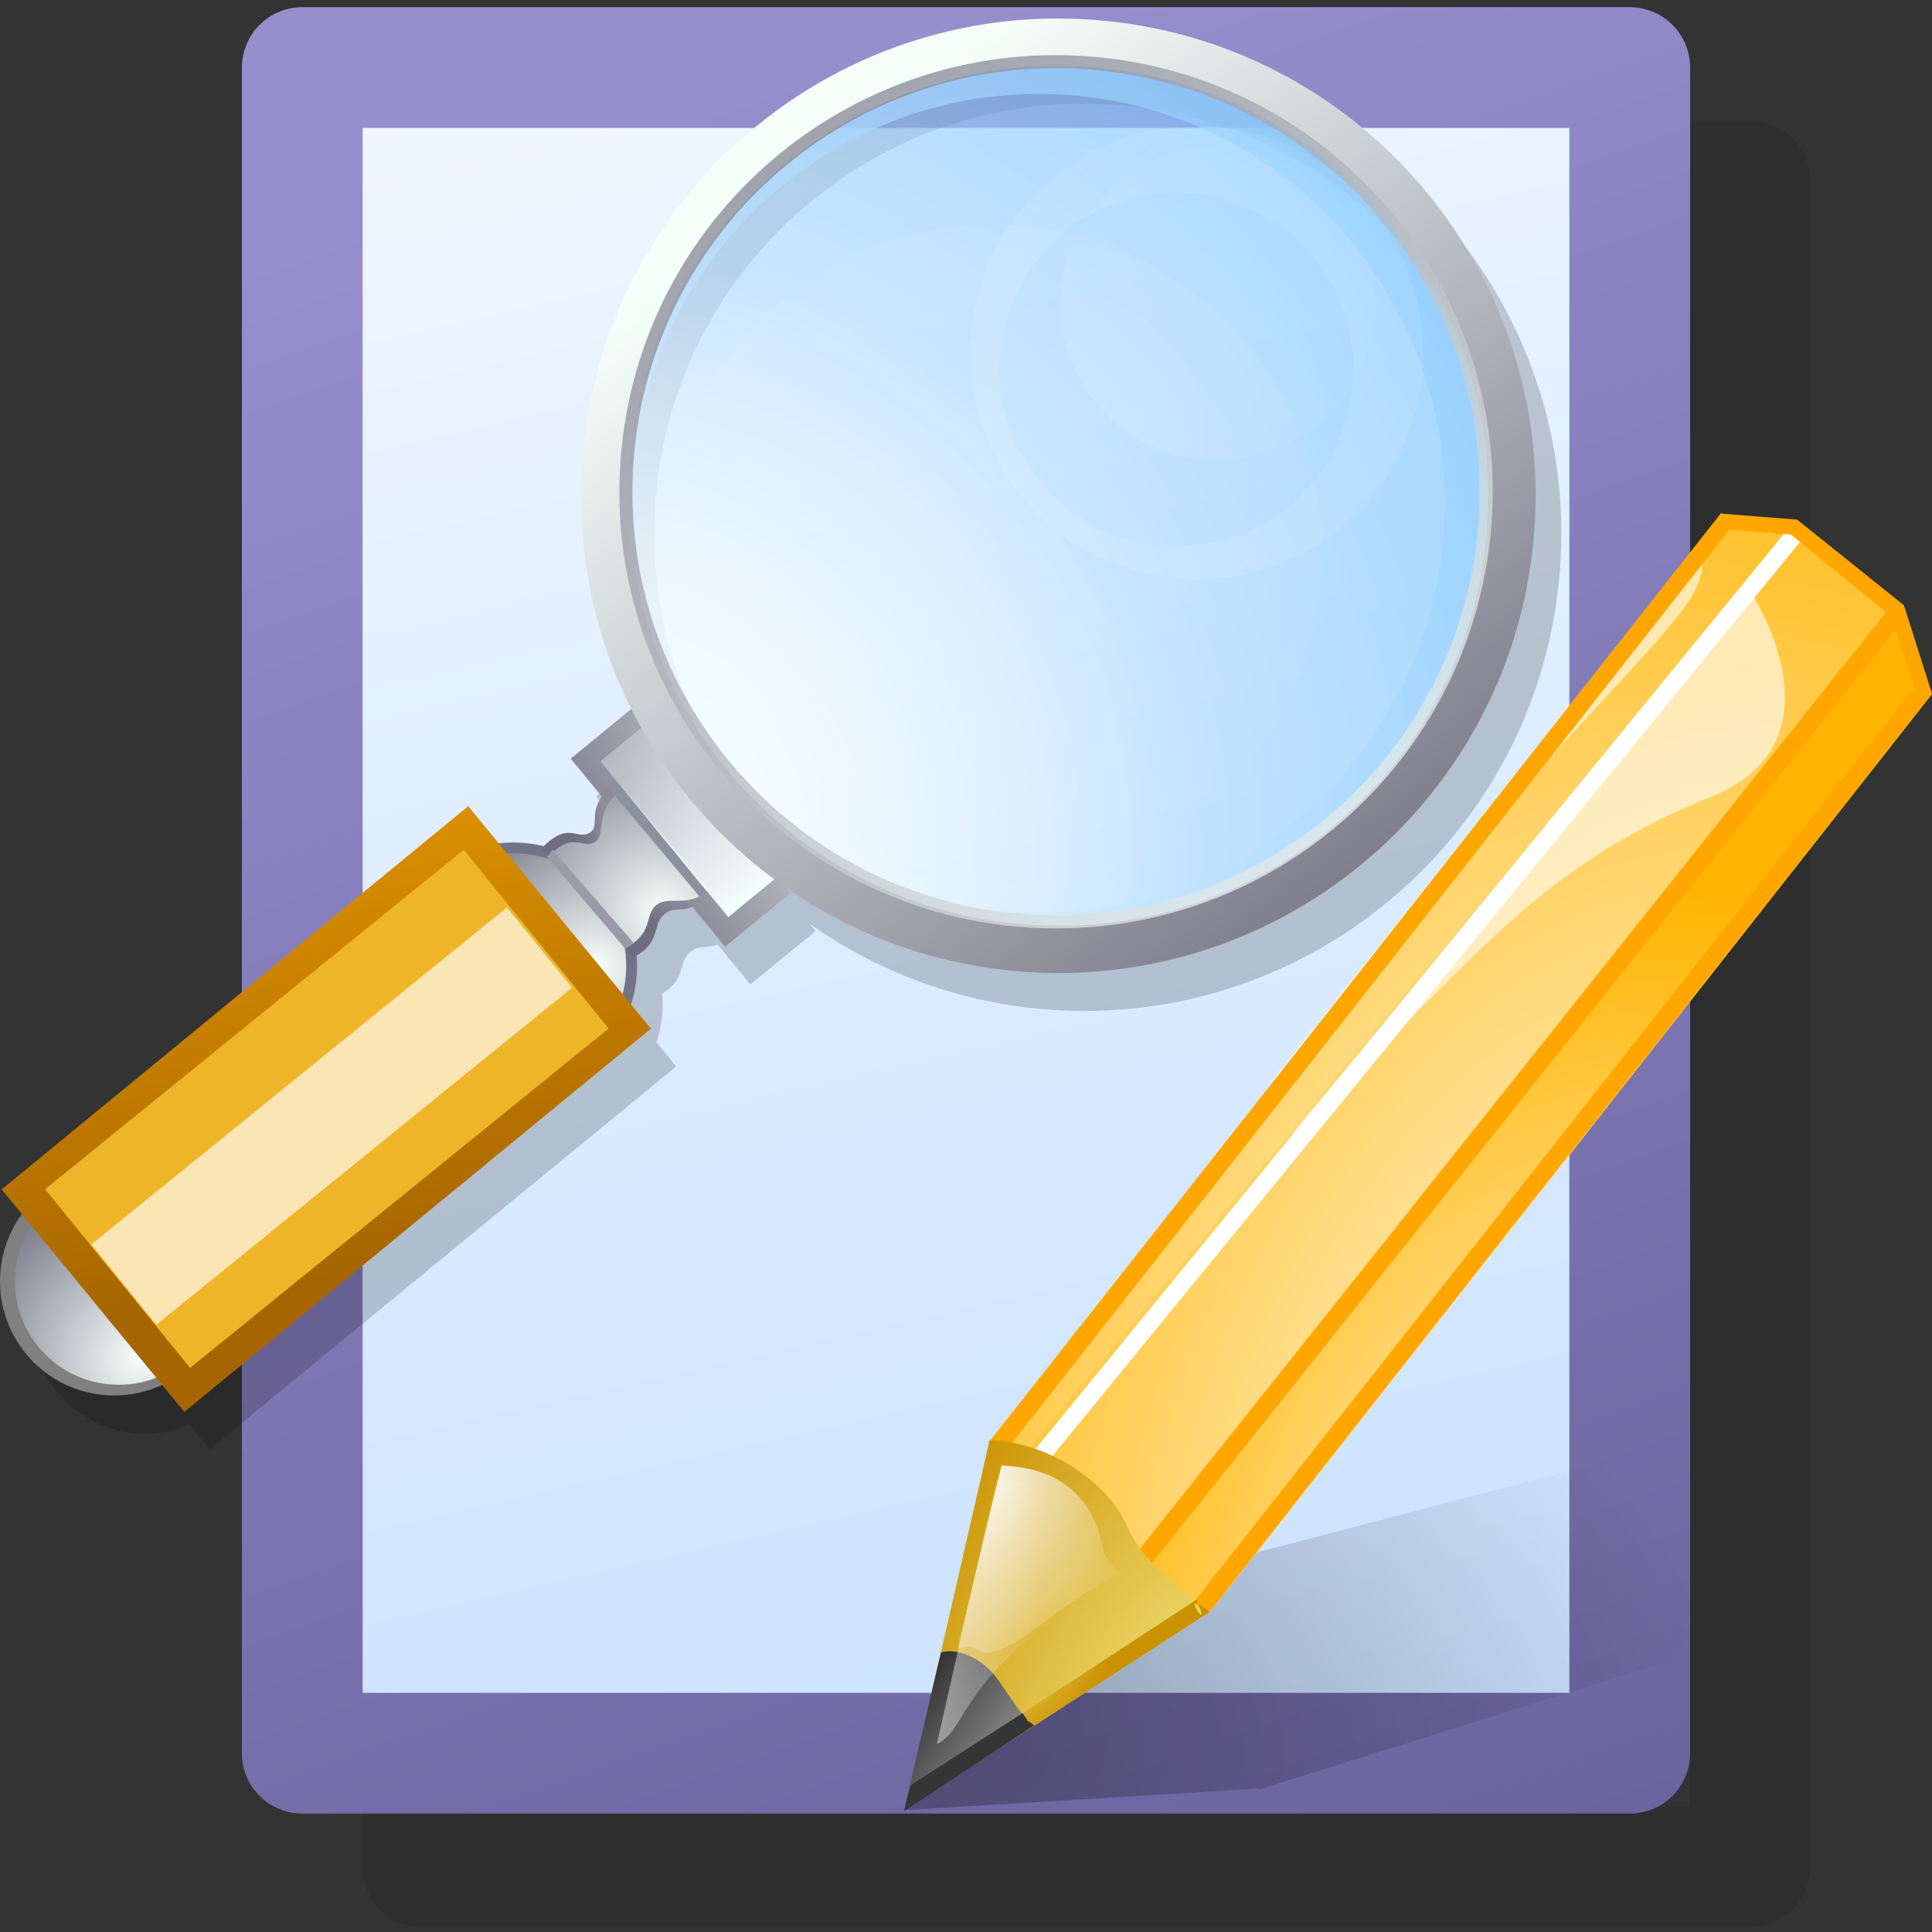 <?xml version="1.0" encoding="UTF-8" standalone="no"?>
<!-- Created with Inkscape (http://www.inkscape.org/) -->
<svg
   xmlns:dc="http://purl.org/dc/elements/1.1/"
   xmlns:cc="http://web.resource.org/cc/"
   xmlns:rdf="http://www.w3.org/1999/02/22-rdf-syntax-ns#"
   xmlns:svg="http://www.w3.org/2000/svg"
   xmlns="http://www.w3.org/2000/svg"
   xmlns:xlink="http://www.w3.org/1999/xlink"
   xmlns:sodipodi="http://inkscape.sourceforge.net/DTD/sodipodi-0.dtd"
   xmlns:inkscape="http://www.inkscape.org/namespaces/inkscape"
   width="22px"
   height="22px"
   id="svg3076"
   sodipodi:version="0.32"
   inkscape:version="0.41+devel"
   sodipodi:docbase="/home/david/.icons/eXperience/x-small/stock"
   sodipodi:docname="gtk-find-and-replace.svg">
  <rect width="100%" height="100%" fill="#333333" stroke="none"/>
  <defs
     id="defs3">
    <linearGradient
       id="linearGradient1751">
      <stop
         style="stop-color:#ffffff;stop-opacity:1;"
         offset="0"
         id="stop1752" />
      <stop
         style="stop-color:#afd3ff;stop-opacity:1;"
         offset="1"
         id="stop1753" />
    </linearGradient>
    <defs
       id="defs2327">
      <linearGradient
         id="linearGradient659"
         gradientUnits="userSpaceOnUse"
         x1="72.903"
         y1="-4.175"
         x2="72.903"
         y2="62.41">
        <stop
           offset="0"
           style="stop-color:#ffffff;stop-opacity:1;"
           id="stop661" />
        <stop
           offset="1"
           style="stop-color:#fffff5;stop-opacity:0;"
           id="stop663" />
      </linearGradient>
      <linearGradient
         id="aigrd1"
         gradientUnits="userSpaceOnUse"
         x1="72.903"
         y1="-4.175"
         x2="72.903"
         y2="62.41"
         spreadMethod="pad"
         xlink:href="#linearGradient1532" />
      <linearGradient
         id="aigrd15"
         gradientUnits="userSpaceOnUse"
         x1="6.217"
         y1="115.264"
         x2="135.467"
         y2="115.264">
        <stop
           offset="0"
           style="stop-color:#415dc4"
           id="stop2291" />
        <stop
           offset="1"
           style="stop-color:#aeccf5"
           id="stop2292" />
      </linearGradient>
      <linearGradient
         xlink:href="#aigrd1"
         id="linearGradient773"
         x1="0.365"
         y1="0.07"
         x2="0.738"
         y2="0.605"
         gradientUnits="objectBoundingBox"
         gradientTransform="scale(0.901,1.11)" />
      <radialGradient
         xlink:href="#aigrd1"
         id="radialGradient774"
         cx="0.101"
         cy="0.094"
         r="1.181"
         fx="0.101"
         fy="0.094"
         gradientUnits="objectBoundingBox"
         gradientTransform="scale(1,1)" />
      <radialGradient
         xlink:href="#aigrd1"
         id="radialGradient775"
         cx="-0.989"
         cy="0.172"
         r="2.114"
         fx="-0.989"
         fy="0.172"
         gradientUnits="objectBoundingBox" />
      <radialGradient
         xlink:href="#linearGradient659"
         id="radialGradient776"
         cx="0.167"
         cy="0.125"
         r="0.84"
         fx="0.167"
         fy="0.125"
         gradientUnits="objectBoundingBox"
         gradientTransform="scale(0.939,1.065)" />
      <radialGradient
         xlink:href="#aigrd1"
         id="radialGradient777"
         cx="-0.029"
         cy="0.187"
         r="0.851"
         fx="-0.029"
         fy="0.187" />
      <radialGradient
         xlink:href="#aigrd1"
         id="radialGradient778"
         cx="-0.86"
         cy="0.5"
         r="2.065"
         fx="-0.86"
         fy="0.5"
         gradientUnits="objectBoundingBox" />
      <radialGradient
         xlink:href="#aigrd1"
         id="radialGradient779"
         cx="-0.087"
         cy="0.953"
         r="1.028"
         fx="-0.087"
         fy="0.953"
         gradientUnits="objectBoundingBox" />
      <radialGradient
         xlink:href="#aigrd1"
         id="radialGradient780"
         cx="-0.048"
         cy="0.93"
         r="0.959"
         fx="-0.048"
         fy="0.93"
         gradientTransform="scale(1,1)"
         gradientUnits="objectBoundingBox" />
      <radialGradient
         xlink:href="#aigrd1"
         id="radialGradient781"
         cx="-0.148"
         cy="0.078"
         r="1.56"
         fx="-0.148"
         fy="0.078" />
      <radialGradient
         xlink:href="#aigrd1"
         id="radialGradient782"
         cx="-0.714"
         cy="0.195"
         r="2.103"
         fx="-0.714"
         fy="0.195" />
      <radialGradient
         xlink:href="#aigrd1"
         id="radialGradient783"
         cx="-0.056"
         cy="0.125"
         r="1.431"
         fx="-0.056"
         fy="0.125" />
      <radialGradient
         xlink:href="#aigrd1"
         id="radialGradient784"
         cx="-0.015"
         cy="0.047"
         r="3.387"
         fx="-0.015"
         fy="0.047"
         gradientUnits="objectBoundingBox" />
      <radialGradient
         xlink:href="#aigrd1"
         id="radialGradient884"
         cx="-5.25"
         cy="0.164"
         r="7.345"
         fx="-5.25"
         fy="0.164" />
      <radialGradient
         xlink:href="#aigrd1"
         id="radialGradient885"
         cx="-0.202"
         cy="0.148"
         r="1.11"
         fx="-0.202"
         fy="0.148"
         gradientUnits="objectBoundingBox" />
    </defs>
    <linearGradient
       id="linearGradient2316">
      <stop
         style="stop-color:#968ecd;stop-opacity:1;"
         offset="0"
         id="stop2318" />
      <stop
         style="stop-color:#554d85;stop-opacity:1;"
         offset="1"
         id="stop2320" />
    </linearGradient>
    <linearGradient
       id="linearGradient1532">
      <stop
         offset="0"
         style="stop-color:#175dc4;stop-opacity:1;"
         id="stop1534" />
      <stop
         offset="1"
         style="stop-color:#aeccf5;stop-opacity:1;"
         id="stop1533" />
    </linearGradient>
    <linearGradient
       inkscape:collect="always"
       xlink:href="#linearGradient1751"
       id="linearGradient2379"
       x1="7.425"
       y1="-8.406"
       x2="17.16"
       y2="34.546"
       gradientUnits="userSpaceOnUse" />
    <linearGradient
       inkscape:collect="always"
       xlink:href="#linearGradient2316"
       id="linearGradient3132"
       x1="11"
       y1="0.082"
       x2="22.25"
       y2="32.125"
       gradientUnits="userSpaceOnUse" />
    <linearGradient
       inkscape:collect="always"
       xlink:href="#linearGradient831"
       id="linearGradient2679"
       gradientUnits="userSpaceOnUse"
       gradientTransform="matrix(1.318099e-3,-3.066729e-20,3.272495e-20,1.406539e-3,16.307,15.703)"
       x1="14212.955"
       y1="25169.152"
       x2="14873.130"
       y2="25702.071" />
    <radialGradient
       inkscape:collect="always"
       xlink:href="#linearGradient835"
       id="radialGradient2677"
       gradientUnits="userSpaceOnUse"
       gradientTransform="matrix(1.360668e-3,-3.165772e-20,3.170117e-20,1.362536e-3,16.307,15.703)"
       cx="15017.844"
       cy="24036.642"
       fx="15017.844"
       fy="24036.642"
       r="3010.886" />
    <radialGradient
       inkscape:collect="always"
       xlink:href="#linearGradient2823"
       id="radialGradient2675"
       gradientUnits="userSpaceOnUse"
       gradientTransform="matrix(9.604707e-4,-2.234660e-20,4.490998e-20,1.930259e-3,16.307,15.703)"
       cx="18358.219"
       cy="18167.545"
       fx="18358.219"
       fy="18167.545"
       r="5153.199" />
    <linearGradient
       inkscape:collect="always"
       xlink:href="#linearGradient831"
       id="linearGradient2673"
       gradientUnits="userSpaceOnUse"
       gradientTransform="matrix(1.129786e-3,-2.628594e-20,3.817961e-20,1.640983e-3,16.307,15.703)"
       x1="20047.81"
       y1="22973.203"
       x2="17509.086"
       y2="21348.182" />
    <radialGradient
       inkscape:collect="always"
       xlink:href="#linearGradient2823"
       id="radialGradient2671"
       gradientUnits="userSpaceOnUse"
       gradientTransform="matrix(1.186932e-3,-2.761551e-20,3.634143e-20,1.561977e-3,16.307,15.703)"
       cx="16914.813"
       cy="18658.501"
       fx="16914.813"
       fy="18658.501"
       r="3926.687" />
    <radialGradient
       inkscape:collect="always"
       xlink:href="#linearGradient835"
       id="radialGradient2669"
       gradientUnits="userSpaceOnUse"
       gradientTransform="matrix(1.128353e-3,-2.625259e-20,3.822806e-20,1.643066e-3,16.307,15.703)"
       cx="25702.120"
       cy="22562.622"
       fx="25702.120"
       fy="22562.622"
       r="9763.008" />
    <radialGradient
       inkscape:collect="always"
       xlink:href="#linearGradient2823"
       id="radialGradient2667"
       gradientUnits="userSpaceOnUse"
       gradientTransform="matrix(9.906875e-4,-2.304962e-20,4.354023e-20,1.871386e-3,16.307,15.703)"
       cx="50565.390"
       cy="-62052.410"
       fx="50565.390"
       fy="-62052.410"
       r="157454.46" />
    <radialGradient
       inkscape:collect="always"
       xlink:href="#linearGradient2823"
       id="radialGradient2665"
       gradientUnits="userSpaceOnUse"
       gradientTransform="matrix(1.095629e-3,-2.549124e-20,3.936984e-20,1.692140e-3,16.307,15.703)"
       cx="57326.623"
       cy="-61589.449"
       fx="57326.623"
       fy="-61589.449"
       r="175967.85" />
    <radialGradient
       inkscape:collect="always"
       xlink:href="#linearGradient1108"
       id="radialGradient2663"
       gradientUnits="userSpaceOnUse"
       gradientTransform="matrix(1.062912e-3,-2.473003e-20,4.058169e-20,1.744226e-3,16.307,15.703)"
       cx="35014.027"
       cy="17295.176"
       fx="35014.027"
       fy="17295.176"
       r="20068.675" />
    <radialGradient
       inkscape:collect="always"
       xlink:href="#linearGradient1108"
       id="radialGradient2661"
       gradientUnits="userSpaceOnUse"
       gradientTransform="matrix(1.010905e-3,-2.352002e-20,4.266942e-20,1.833958e-3,16.307,15.703)"
       cx="33938.648"
       cy="16154.010"
       fx="33938.648"
       fy="16154.010"
       r="18894.267" />
    <radialGradient
       inkscape:collect="always"
       xlink:href="#linearGradient1108"
       id="radialGradient2659"
       gradientUnits="userSpaceOnUse"
       gradientTransform="matrix(1.143970e-3,-2.661596e-20,3.770621e-20,1.620636e-3,16.307,15.703)"
       cx="32249.338"
       cy="19294.439"
       fx="32249.338"
       fy="19294.439"
       r="12657.920" />
    <radialGradient
       inkscape:collect="always"
       xlink:href="#linearGradient2820"
       id="radialGradient2657"
       gradientUnits="userSpaceOnUse"
       gradientTransform="matrix(1.606822e-3,-3.738480e-20,2.684478e-20,1.153805e-3,15.983,15.723)"
       cx="12949.144"
       cy="31150.743"
       fx="12949.144"
       fy="31150.743"
       r="13254.635" />
    <defs
       id="defs561"><linearGradient
   id="linearGradient1108">
  <stop
     offset="0"
     style="stop-color:#ffffff;stop-opacity:1;"
     id="stop1110" />
  <stop
     offset="1"
     style="stop-color:#ffb500;stop-opacity:1;"
     id="stop1109" />
</linearGradient>
<linearGradient
   id="linearGradient890"
   x1="0"
   y1="0.5"
   x2="1"
   y2="0.5"
   gradientUnits="objectBoundingBox"
   spreadMethod="pad"
   xlink:href="#linearGradient2820" />
<linearGradient
   id="linearGradient887"
   x1="0"
   y1="0.5"
   x2="1"
   y2="0.5"
   gradientUnits="objectBoundingBox"
   spreadMethod="pad"
   xlink:href="#linearGradient2823" />
<linearGradient
   id="linearGradient835">
  <stop
     offset="0"
     style="stop-color:#ffffa5;stop-opacity:1;"
     id="stop837" />
  <stop
     offset="1"
     style="stop-color:#ca9200;stop-opacity:1;"
     id="stop836" />
</linearGradient>
<linearGradient
   id="linearGradient831">
  <stop
     offset="0"
     style="stop-color:#a6a5a5;stop-opacity:1;"
     id="stop833" />
  <stop
     offset="1"
     style="stop-color:#353535;stop-opacity:1;"
     id="stop832" />
</linearGradient>
<linearGradient
   xlink:href="#linearGradient831"
   id="linearGradient834"
   x1="-0.417"
   y1="0.07"
   x2="-0.117"
   y2="0.313" />
<radialGradient
   xlink:href="#linearGradient835"
   id="radialGradient838"
   cx="0.07"
   cy="0.195"
   r="0.602"
   fx="0.07"
   fy="0.195" />
<linearGradient
   xlink:href="#linearGradient831"
   id="linearGradient2292"
   x1="20047.811"
   y1="22973.203"
   x2="17509.086"
   y2="21348.182"
   gradientUnits="userSpaceOnUse"
   gradientTransform="matrix(0.83,0,0,1.205,3.848563e-4,1.918681e-4)" />
<radialGradient
   xlink:href="#linearGradient1108"
   id="radialGradient937"
   cx="0.888"
   cy="0.977"
   r="1.173"
   fx="0.888"
   fy="0.977" />
<radialGradient
   xlink:href="#linearGradient890"
   id="radialGradient679"
   cx="0.028"
   cy="0.836"
   r="1.096"
   fx="0.028"
   fy="0.836" />
<radialGradient
   xlink:href="#linearGradient835"
   id="radialGradient681"
   cx="1.33"
   cy="0.883"
   r="1.619"
   fx="1.33"
   fy="0.883" />
<radialGradient
   xlink:href="#linearGradient887"
   id="radialGradient682"
   cx="3.455"
   cy="-6.587"
   r="18.318"
   fx="3.455"
   fy="-6.587"
   gradientTransform="scale(-0.129,-8.376352e-2)"
   gradientUnits="objectBoundingBox" />
<radialGradient
   xlink:href="#linearGradient887"
   id="radialGradient683"
   cx="18358.219"
   cy="18167.545"
   r="5153.199"
   fx="18358.219"
   fy="18167.545"
   gradientUnits="userSpaceOnUse"
   gradientTransform="matrix(0.705,0,0,1.418,3.848563e-4,1.918681e-4)" />
<radialGradient
   xlink:href="#linearGradient887"
   id="radialGradient687"
   cx="-0.112"
   cy="0.047"
   r="1.235"
   fx="-0.112"
   fy="0.047" />
<radialGradient
   xlink:href="#linearGradient1108"
   id="radialGradient688"
   cx="0.815"
   cy="0.984"
   r="0.71"
   fx="0.815"
   fy="0.984" />
<radialGradient
   xlink:href="#linearGradient1108"
   id="radialGradient689"
   cx="0.875"
   cy="0.984"
   r="1.191"
   fx="0.875"
   fy="0.984" />
<radialGradient
   xlink:href="#linearGradient887"
   id="radialGradient699"
   cx="2.87"
   cy="-7.333"
   r="18.318"
   fx="2.87"
   fy="-7.333"
   gradientTransform="matrix(-0.16,0,0,-8.464603e-2,-1.305420e-7,1.859704e-10)"
   gradientUnits="objectBoundingBox" />
<linearGradient
   x1="10100.000"
   y1="14100.000"
   x2="15000.000"
   y2="19500.000"
   id="linearGradient660"
   gradientUnits="userSpaceOnUse"
   spreadMethod="pad"
   xlink:href="#linearGradient2291" />
<linearGradient
   x1="10100.000"
   y1="14100.000"
   x2="15000.000"
   y2="19500.000"
   id="linearGradient644"
   gradientUnits="userSpaceOnUse"
   spreadMethod="pad"
   xlink:href="#linearGradient2295" />
<linearGradient
   x1="10100.000"
   y1="14100.000"
   x2="15000.000"
   y2="19500.000"
   id="linearGradient629"
   gradientUnits="userSpaceOnUse"
   spreadMethod="pad"
   xlink:href="#linearGradient2363" />
<linearGradient
   x1="10100.000"
   y1="14100.000"
   x2="15000.000"
   y2="19500.000"
   id="id0"
   gradientUnits="userSpaceOnUse"
   spreadMethod="pad"
   xlink:href="#linearGradient1966" />
<linearGradient
   x1="20158.000"
   y1="20912.000"
   x2="10575.000"
   y2="9295"
   id="id1"
   gradientUnits="userSpaceOnUse"
   spreadMethod="pad"
   xlink:href="#linearGradient2299" />
<radialGradient
   cx="2458"
   cy="21915.000"
   r="8500"
   fx="2458"
   fy="21915.000"
   id="id3"
   gradientUnits="userSpaceOnUse"
   spreadMethod="pad"
   xlink:href="#linearGradient2424" />
<radialGradient
   cx="21356.562"
   cy="28070.541"
   r="6803.481"
   fx="21356.562"
   fy="28070.541"
   id="radialGradient671"
   xlink:href="#id0"
   gradientUnits="userSpaceOnUse"
   gradientTransform="translate(-9.619829e-5,-5.638979e-4)" />













    

    

   id=&quot;defs833&quot;&gt;<linearGradient
   id="linearGradient903"
   gradientUnits="userSpaceOnUse"
   x1="6403"
   y1="2904"
   x2="39722.000"
   y2="45594.000"
   spreadMethod="pad"
   xlink:href="#linearGradient1922" />
<linearGradient
   id="linearGradient940"
   gradientUnits="userSpaceOnUse"
   x1="6403"
   y1="2904"
   x2="39722.000"
   y2="45594.000"
   spreadMethod="pad"
   xlink:href="#linearGradient2813" />
<linearGradient
   id="linearGradient947"
   gradientUnits="userSpaceOnUse"
   x1="25175.000"
   y1="27294.000"
   x2="5077"
   y2="206"
   spreadMethod="pad"
   xlink:href="#linearGradient1918" />
<linearGradient
   id="id2"
   gradientUnits="userSpaceOnUse"
   x1="18330.000"
   y1="1651"
   x2="19169.000"
   y2="6266"
   spreadMethod="pad"
   xlink:href="#linearGradient2816" />
<linearGradient
   xlink:href="#linearGradient947"
   id="linearGradient602"
   x1="27849.674"
   y1="24808.525"
   x2="-2528.537"
   y2="-673.195"
   gradientUnits="userSpaceOnUse"
   gradientTransform="scale(0.963,1.039)" />
<radialGradient
   xlink:href="#linearGradient903"
   id="radialGradient603"
   cx="26944.332"
   cy="25714.658"
   r="33888.035"
   fx="26944.332"
   fy="25714.658"
   gradientUnits="userSpaceOnUse"
   gradientTransform="scale(0.959,1.042)" />
<radialGradient
   xlink:href="#linearGradient940"
   id="radialGradient604"
   cx="2249.911"
   cy="1322.414"
   r="31434.195"
   fx="2249.911"
   fy="1322.414"
   gradientUnits="userSpaceOnUse"
   gradientTransform="scale(1.106,0.904)" />
<radialGradient
   xlink:href="#id1"
   id="radialGradient605"
   cx="0.5"
   cy="0.5"
   r="0.5"
   fx="0.5"
   fy="0.5" />
<linearGradient
   xlink:href="#id2"
   id="linearGradient606"
   x1="942.657"
   y1="4156.715"
   x2="9775.706"
   y2="4156.715"
   gradientUnits="userSpaceOnUse"
   gradientTransform="scale(2.728,0.367)" />
<radialGradient
   cx="22733.520"
   cy="22150.291"
   r="24835.023"
   fx="22733.520"
   fy="22150.291"
   id="radialGradient647"
   xlink:href="#linearGradient629"
   gradientUnits="userSpaceOnUse"
   gradientTransform="translate(1.397285e-4,2.040894e-4)" />
<radialGradient
   cx="18969.119"
   cy="17830.816"
   r="23165.941"
   fx="18969.119"
   fy="17830.816"
   id="radialGradient628"
   xlink:href="#linearGradient629"
   gradientUnits="userSpaceOnUse"
   gradientTransform="translate(-4.102770e-4,-2.989994e-4)" />
<radialGradient
   cx="25537.746"
   cy="27369.557"
   r="3682.177"
   fx="25537.746"
   fy="27369.557"
   id="radialGradient672"
   xlink:href="#id0"
   gradientUnits="userSpaceOnUse"
   gradientTransform="translate(-2.564414e-5,-4.021495e-5)" />
<radialGradient
   cx="18401.355"
   cy="17398.338"
   r="11887.508"
   fx="18401.355"
   fy="17398.338"
   id="radialGradient656"
   xlink:href="#linearGradient644"
   gradientUnits="userSpaceOnUse"
   gradientTransform="translate(4.592806e-5,-2.989994e-4)" />
<radialGradient
   cx="21471.146"
   cy="20928.982"
   r="1888.887"
   fx="21471.146"
   fy="20928.982"
   id="radialGradient673"
   xlink:href="#id0"
   gradientUnits="userSpaceOnUse"
   gradientTransform="matrix(0.993,0,0,1.007,1.397285e-4,2.040894e-4)" />
<radialGradient
   cx="22528.459"
   cy="22290.430"
   r="17576.826"
   fx="22528.459"
   fy="22290.430"
   id="radialGradient662"
   xlink:href="#linearGradient629"
   gradientUnits="userSpaceOnUse"
   gradientTransform="translate(1.397285e-4,2.040894e-4)" />
<radialGradient
   cx="-1391.134"
   cy="47501.742"
   r="7134.538"
   fx="-1391.134"
   fy="47501.742"
   id="radialGradient676"
   xlink:href="#id0"
   gradientUnits="userSpaceOnUse"
   gradientTransform="matrix(1.698,0,0,0.589,4.156958e-6,1.654277e-4)" />
<radialGradient
   cx="21630.898"
   cy="22951.729"
   r="2308.899"
   fx="21630.898"
   fy="22951.729"
   id="radialGradient678"
   xlink:href="#id0"
   gradientUnits="userSpaceOnUse"
   gradientTransform="matrix(1.012,0,0,0.988,1.397285e-4,2.040894e-4)" />
<linearGradient
   x1="-711.693"
   y1="51504.145"
   x2="1388.04"
   y2="51385.332"
   id="linearGradient778"
   xlink:href="#linearGradient644"
   gradientUnits="userSpaceOnUse"
   gradientTransform="matrix(1.698,0,0,0.589,4.156958e-6,1.654277e-4)" />
<radialGradient
   cx="13189.848"
   cy="11245.877"
   r="16247.868"
   fx="13189.848"
   fy="11245.877"
   id="radialGradient669"
   xlink:href="#linearGradient629"
   gradientUnits="userSpaceOnUse"
   gradientTransform="translate(-2.494761e-4,-2.492027e-4)" />
<linearGradient
   x1="10405.781"
   y1="11262.029"
   x2="18947.770"
   y2="23030.832"
   id="linearGradient793"
   xlink:href="#id0"
   gradientUnits="userSpaceOnUse"
   gradientTransform="translate(1.397285e-4,2.040894e-4)" />
<radialGradient
   cx="26631.043"
   cy="29167.076"
   r="4284.198"
   fx="26631.043"
   fy="29167.076"
   id="radialGradient794"
   xlink:href="#id0"
   gradientUnits="userSpaceOnUse"
   gradientTransform="translate(-3.658095e-5,2.539787e-4)" />
<linearGradient
   x1="423.251"
   y1="27912.295"
   x2="4072.784"
   y2="23662.531"
   id="linearGradient627"
   xlink:href="#id3"
   gradientUnits="userSpaceOnUse"
   gradientTransform="matrix(0.69,0,0,1.448,4.156958e-6,1.654277e-4)" />
<linearGradient
   x1="-2259.08"
   y1="23555.123"
   x2="2204.673"
   y2="23555.098"
   id="linearGradient630"
   xlink:href="#id1"
   gradientUnits="userSpaceOnUse"
   gradientTransform="scale(0.653,1.53)" />
<linearGradient
   x1="11455.371"
   y1="11565.082"
   x2="26417.041"
   y2="29625.957"
   id="linearGradient621"
   xlink:href="#id0"
   gradientUnits="userSpaceOnUse"
   gradientTransform="translate(1.397285e-4,2.040894e-4)" />
<radialGradient
   cx="18457.490"
   cy="17771.889"
   r="9355.054"
   fx="18457.490"
   fy="17771.889"
   id="radialGradient670"
   xlink:href="#linearGradient660"
   gradientUnits="userSpaceOnUse"
   gradientTransform="matrix(1,0,0,1,1.397285e-4,2.040894e-4)" />
<linearGradient
   xlink:href="#id2"
   id="linearGradient1609"
   x1="942.657"
   y1="4156.715"
   x2="9775.706"
   y2="4156.715"
   gradientUnits="userSpaceOnUse"
   gradientTransform="scale(2.728,0.367)" />
</defs>
    <linearGradient
       id="linearGradient1918">
      <stop
         offset="0"
         style="stop-color:#666767;stop-opacity:1;"
         id="stop1920" />
      <stop
         offset="1"
         style="stop-color:#aaa5a7;stop-opacity:1;"
         id="stop1919" />
    </linearGradient>
    <linearGradient
       id="linearGradient1922">
      <stop
         offset="0"
         style="stop-color:#ffffff;stop-opacity:1;"
         id="stop1924" />
      <stop
         offset="1"
         style="stop-color:#e5e5e5;stop-opacity:1;"
         id="stop1923" />
    </linearGradient>
    <linearGradient
       id="linearGradient1966">
      <stop
         offset="0"
         style="stop-color:#f5fffa;stop-opacity:1;"
         id="stop1968" />
      <stop
         offset="1.2"
         style="stop-color:#6f6d7f;stop-opacity:1;"
         id="stop1967" />
    </linearGradient>
    <linearGradient
       id="linearGradient2291">
      <stop
         offset="0"
         style="stop-color:#f5ffff;stop-opacity:0.49;"
         id="stop2293" />
      <stop
         offset="1.2"
         style="stop-color:#ffffff;stop-opacity:0;"
         id="stop3033" />
    </linearGradient>
    <linearGradient
       id="linearGradient2295">
      <stop
         offset="0"
         style="stop-color:#f5ffff;stop-opacity:1;"
         id="stop2297" />
      <stop
         offset="1.2"
         style="stop-color:#ffffff;stop-opacity:0;"
         id="stop2296" />
    </linearGradient>
    <linearGradient
       id="linearGradient2299">
      <stop
         offset="0"
         style="stop-color:#eda700;stop-opacity:1;"
         id="stop2303" />
      <stop
         offset="0.388"
         style="stop-color:#ffffff;stop-opacity:1;"
         id="stop2302" />
      <stop
         offset="0.7"
         style="stop-color:#ffcb50;stop-opacity:1;"
         id="stop2301" />
      <stop
         offset="1"
         style="stop-color:#ed8700;stop-opacity:1;"
         id="stop2300" />
    </linearGradient>
    <linearGradient
       id="linearGradient2363">
      <stop
         offset="0"
         style="stop-color:#ffffff;stop-opacity:0.698;"
         id="stop2365" />
      <stop
         offset="1.2"
         style="stop-color:#5db7ff;stop-opacity:0.698;"
         id="stop2364" />
    </linearGradient>
    <linearGradient
       id="linearGradient2424">
      <stop
         offset="0"
         style="stop-color:#a66500;stop-opacity:1;"
         id="stop2426" />
      <stop
         offset="1"
         style="stop-color:#da8f00;stop-opacity:1;"
         id="stop2425" />
    </linearGradient>
    <linearGradient
       id="linearGradient2813">
      <stop
         offset="0"
         style="stop-color:#ffffff;stop-opacity:1;"
         id="stop2815" />
      <stop
         offset="1"
         style="stop-color:#ffffff;stop-opacity:0;"
         id="stop2814" />
    </linearGradient>
    <linearGradient
       id="linearGradient2816">
      <stop
         offset="0"
         style="stop-color:#b8d2ff;stop-opacity:1;"
         id="stop2818" />
      <stop
         offset="1"
         style="stop-color:#4287d1;stop-opacity:1;"
         id="stop2817" />
    </linearGradient>
    <linearGradient
       id="linearGradient2820">
      <stop
         offset="0"
         style="stop-color:#000000;stop-opacity:0.384;"
         id="stop2822" />
      <stop
         offset="1"
         style="stop-color:#000000;stop-opacity:0;"
         id="stop2821" />
    </linearGradient>
    <linearGradient
       id="linearGradient2823">
      <stop
         offset="0"
         style="stop-color:#ffffff;stop-opacity:1;"
         id="stop2825" />
      <stop
         offset="1"
         style="stop-color:#ffffff;stop-opacity:0.008;"
         id="stop2824" />
    </linearGradient>
    <radialGradient
       r="50290.665"
       fy="39641.044"
       fx="39959.188"
       cy="39641.044"
       cx="39959.188"
       gradientTransform="matrix(-1.091653e-3,-1.073187e-4,-1.073187e-4,1.091653e-3,35.054,-10.835)"
       gradientUnits="userSpaceOnUse"
       id="radialGradient3443"
       xlink:href="#linearGradient2291"
       inkscape:collect="always" />
    <linearGradient
       y2="99.702"
       x2="-206.181"
       y1="366.734"
       x1="-480.077"
       gradientTransform="matrix(-4.473304e-2,-4.397631e-3,-4.397631e-3,4.473304e-2,-0.374,-6.589)"
       gradientUnits="userSpaceOnUse"
       id="linearGradient3446"
       xlink:href="#linearGradient1966"
       inkscape:collect="always" />
    <linearGradient
       y2="23662.531"
       x2="4072.784"
       y1="27912.295"
       x1="423.251"
       gradientTransform="matrix(7.573829e-4,2.761623e-21,2.376337e-19,1.588656e-3,-13.868,-33.968)"
       gradientUnits="userSpaceOnUse"
       id="linearGradient3452"
       xlink:href="#linearGradient2424"
       inkscape:collect="always" />
    <linearGradient
       y2="378.649"
       x2="-461.42"
       y1="167.503"
       x1="-260.297"
       gradientTransform="matrix(-4.473304e-2,-4.397631e-3,-4.397631e-3,4.473304e-2,-0.374,-6.589)"
       gradientUnits="userSpaceOnUse"
       id="linearGradient3457"
       xlink:href="#linearGradient1966"
       inkscape:collect="always" />
    <linearGradient
       y2="51385.332"
       x2="1388.04"
       y1="51504.145"
       x1="-711.693"
       gradientTransform="matrix(1.862285e-3,6.790399e-21,9.664422e-20,6.460982e-4,-13.868,-33.968)"
       gradientUnits="userSpaceOnUse"
       id="linearGradient3461"
       xlink:href="#linearGradient2295"
       inkscape:collect="always" />
    <radialGradient
       r="2308.899"
       fy="22951.729"
       fx="21630.898"
       cy="22951.729"
       cx="21630.898"
       gradientTransform="matrix(-1.105182e-3,-1.086487e-4,-1.060049e-4,1.078290e-3,35.054,-10.835)"
       gradientUnits="userSpaceOnUse"
       id="radialGradient3464"
       xlink:href="#linearGradient1966"
       inkscape:collect="always" />
    <radialGradient
       r="7134.538"
       fy="47501.742"
       fx="-1391.134"
       cy="47501.742"
       cx="-1391.134"
       gradientTransform="matrix(1.862285e-3,6.790399e-21,9.664422e-20,6.460982e-4,-13.868,-33.968)"
       gradientUnits="userSpaceOnUse"
       id="radialGradient3467"
       xlink:href="#linearGradient1966"
       inkscape:collect="always" />
    <radialGradient
       r="17576.826"
       fy="22290.43"
       fx="22528.459"
       cy="22290.43"
       cx="22528.459"
       gradientTransform="matrix(-1.091653e-3,-1.073187e-4,-1.073187e-4,1.091653e-3,35.054,-10.835)"
       gradientUnits="userSpaceOnUse"
       id="radialGradient3470"
       xlink:href="#linearGradient2363"
       inkscape:collect="always" />
    <radialGradient
       r="1888.887"
       fy="20928.982"
       fx="21471.146"
       cy="20928.982"
       cx="21471.146"
       gradientTransform="matrix(-1.084330e-3,-1.065986e-4,-1.080434e-4,1.099026e-3,35.054,-10.835)"
       gradientUnits="userSpaceOnUse"
       id="radialGradient3473"
       xlink:href="#linearGradient1966"
       inkscape:collect="always" />
    <radialGradient
       r="24835.023"
       fy="22150.291"
       fx="22733.519"
       cy="22150.291"
       cx="22733.519"
       gradientTransform="matrix(-1.091653e-3,-1.073187e-4,-1.073187e-4,1.091653e-3,35.054,-10.835)"
       gradientUnits="userSpaceOnUse"
       id="radialGradient3480"
       xlink:href="#linearGradient2363"
       inkscape:collect="always" />
    <radialGradient
       r="4284.198"
       fy="29167.076"
       fx="26631.043"
       cy="29167.076"
       cx="26631.043"
       gradientTransform="translate(-3.658098e-5,2.539787e-4)"
       gradientUnits="userSpaceOnUse"
       id="radialGradient3483"
       xlink:href="#linearGradient1966"
       inkscape:collect="always" />
    <radialGradient
       r="16247.868"
       fy="11245.877"
       fx="13189.848"
       cy="11245.877"
       cx="13189.848"
       gradientTransform="translate(-2.494761e-4,-2.492027e-4)"
       gradientUnits="userSpaceOnUse"
       id="radialGradient3485"
       xlink:href="#linearGradient2363"
       inkscape:collect="always" />
    <radialGradient
       r="11887.507"
       fy="17398.336"
       fx="18401.355"
       cy="17398.336"
       cx="18401.355"
       gradientUnits="userSpaceOnUse"
       id="radialGradient3487"
       xlink:href="#linearGradient2295"
       inkscape:collect="always" />
    <radialGradient
       r="3682.177"
       fy="27369.557"
       fx="25537.746"
       cy="27369.557"
       cx="25537.746"
       gradientTransform="translate(-2.564405e-5,-4.021495e-5)"
       gradientUnits="userSpaceOnUse"
       id="radialGradient3489"
       xlink:href="#linearGradient1966"
       inkscape:collect="always" />
    <radialGradient
       r="23165.941"
       fy="17830.816"
       fx="18969.119"
       cy="17830.816"
       cx="18969.119"
       gradientTransform="translate(-4.102770e-4,-2.989994e-4)"
       gradientUnits="userSpaceOnUse"
       id="radialGradient3491"
       xlink:href="#linearGradient2363"
       inkscape:collect="always" />
    <radialGradient
       r="24835.023"
       fy="22150.291"
       fx="22733.519"
       cy="22150.291"
       cx="22733.519"
       gradientTransform="matrix(-1.091653e-3,-1.073187e-4,-1.073187e-4,1.091653e-3,35.054,-10.835)"
       gradientUnits="userSpaceOnUse"
       id="radialGradient4258"
       xlink:href="#linearGradient2363"
       inkscape:collect="always" />
    <radialGradient
       r="23165.941"
       fy="17830.816"
       fx="18969.119"
       cy="17830.816"
       cx="18969.119"
       gradientTransform="translate(-4.102770e-4,-2.989994e-4)"
       gradientUnits="userSpaceOnUse"
       id="radialGradient4260"
       xlink:href="#linearGradient2363"
       inkscape:collect="always" />
    <radialGradient
       r="3682.177"
       fy="27369.557"
       fx="25537.746"
       cy="27369.557"
       cx="25537.746"
       gradientTransform="translate(-2.564404e-5,-4.021495e-5)"
       gradientUnits="userSpaceOnUse"
       id="radialGradient4262"
       xlink:href="#linearGradient1966"
       inkscape:collect="always" />
    <radialGradient
       r="11887.507"
       fy="17398.336"
       fx="18401.355"
       cy="17398.336"
       cx="18401.355"
       gradientUnits="userSpaceOnUse"
       id="radialGradient4264"
       xlink:href="#linearGradient2295"
       inkscape:collect="always" />
    <radialGradient
       r="1888.887"
       fy="20928.982"
       fx="21471.146"
       cy="20928.982"
       cx="21471.146"
       gradientTransform="matrix(-1.084330e-3,-1.065986e-4,-1.080434e-4,1.099026e-3,35.054,-10.835)"
       gradientUnits="userSpaceOnUse"
       id="radialGradient4266"
       xlink:href="#linearGradient1966"
       inkscape:collect="always" />
    <radialGradient
       r="17576.826"
       fy="22290.43"
       fx="22528.459"
       cy="22290.43"
       cx="22528.459"
       gradientTransform="matrix(-1.091653e-3,-1.073187e-4,-1.073187e-4,1.091653e-3,35.054,-10.835)"
       gradientUnits="userSpaceOnUse"
       id="radialGradient4268"
       xlink:href="#linearGradient2363"
       inkscape:collect="always" />
    <radialGradient
       r="7134.538"
       fy="47501.742"
       fx="-1391.134"
       cy="47501.742"
       cx="-1391.134"
       gradientTransform="matrix(1.862285e-3,-3.640161e-19,2.252912e-19,6.460982e-4,-13.868,-33.968)"
       gradientUnits="userSpaceOnUse"
       id="radialGradient4270"
       xlink:href="#linearGradient1966"
       inkscape:collect="always" />
    <radialGradient
       r="2308.899"
       fy="22951.729"
       fx="21630.898"
       cy="22951.729"
       cx="21630.898"
       gradientTransform="matrix(-1.105182e-3,-1.086487e-4,-1.060049e-4,1.078290e-3,35.054,-10.835)"
       gradientUnits="userSpaceOnUse"
       id="radialGradient4272"
       xlink:href="#linearGradient1966"
       inkscape:collect="always" />
    <linearGradient
       y2="51385.332"
       x2="1388.04"
       y1="51504.145"
       x1="-711.693"
       gradientTransform="matrix(1.862285e-3,-3.640161e-19,2.252912e-19,6.460982e-4,-13.868,-33.968)"
       gradientUnits="userSpaceOnUse"
       id="linearGradient4274"
       xlink:href="#linearGradient2295"
       inkscape:collect="always" />
    <radialGradient
       r="16247.868"
       fy="11245.877"
       fx="13189.848"
       cy="11245.877"
       cx="13189.848"
       gradientTransform="translate(-2.494761e-4,-2.492027e-4)"
       gradientUnits="userSpaceOnUse"
       id="radialGradient4276"
       xlink:href="#linearGradient2363"
       inkscape:collect="always" />
    <linearGradient
       y2="378.649"
       x2="-461.42"
       y1="167.503"
       x1="-260.297"
       gradientTransform="matrix(-4.473304e-2,-4.397631e-3,-4.397631e-3,4.473304e-2,-0.374,-6.589)"
       gradientUnits="userSpaceOnUse"
       id="linearGradient4278"
       xlink:href="#linearGradient1966"
       inkscape:collect="always" />
    <radialGradient
       r="4284.198"
       fy="29167.076"
       fx="26631.043"
       cy="29167.076"
       cx="26631.043"
       gradientTransform="translate(-3.658097e-5,2.539787e-4)"
       gradientUnits="userSpaceOnUse"
       id="radialGradient4280"
       xlink:href="#linearGradient1966"
       inkscape:collect="always" />
    <linearGradient
       y2="23662.531"
       x2="4072.784"
       y1="27912.295"
       x1="423.251"
       gradientTransform="matrix(7.573829e-4,-1.480437e-19,5.539570e-19,1.588656e-3,-13.868,-33.968)"
       gradientUnits="userSpaceOnUse"
       id="linearGradient4282"
       xlink:href="#linearGradient2424"
       inkscape:collect="always" />
    <linearGradient
       y2="99.702"
       x2="-206.181"
       y1="366.734"
       x1="-480.077"
       gradientTransform="matrix(-4.473304e-2,-4.397631e-3,-4.397631e-3,4.473304e-2,-0.374,-6.589)"
       gradientUnits="userSpaceOnUse"
       id="linearGradient4284"
       xlink:href="#linearGradient1966"
       inkscape:collect="always" />
    <radialGradient
       r="50290.665"
       fy="39641.044"
       fx="39959.188"
       cy="39641.044"
       cx="39959.188"
       gradientTransform="matrix(-1.091653e-3,-1.073187e-4,-1.073187e-4,1.091653e-3,35.054,-10.835)"
       gradientUnits="userSpaceOnUse"
       id="radialGradient4286"
       xlink:href="#linearGradient2291"
       inkscape:collect="always" />
    <radialGradient
       r="13254.635"
       fy="31150.743"
       fx="12949.144"
       cy="31150.743"
       cx="12949.144"
       gradientTransform="matrix(1.606822e-3,-4.084726e-20,2.933106e-20,1.153805e-3,15.983,15.723)"
       gradientUnits="userSpaceOnUse"
       id="radialGradient4360"
       xlink:href="#linearGradient2820"
       inkscape:collect="always" />
    <radialGradient
       r="12657.920"
       fy="19294.439"
       fx="32249.338"
       cy="19294.439"
       cx="32249.338"
       gradientTransform="matrix(1.143970e-3,-2.908105e-20,4.119844e-20,1.620636e-3,16.307,15.703)"
       gradientUnits="userSpaceOnUse"
       id="radialGradient4362"
       xlink:href="#linearGradient1108"
       inkscape:collect="always" />
    <radialGradient
       r="18894.267"
       fy="16154.010"
       fx="33938.648"
       cy="16154.010"
       cx="33938.648"
       gradientTransform="matrix(1.010905e-3,-2.569837e-20,4.662133e-20,1.833958e-3,16.307,15.703)"
       gradientUnits="userSpaceOnUse"
       id="radialGradient4364"
       xlink:href="#linearGradient1108"
       inkscape:collect="always" />
    <radialGradient
       r="20068.675"
       fy="17295.176"
       fx="35014.027"
       cy="17295.176"
       cx="35014.027"
       gradientTransform="matrix(1.062912e-3,-2.702045e-20,4.434024e-20,1.744226e-3,16.307,15.703)"
       gradientUnits="userSpaceOnUse"
       id="radialGradient4366"
       xlink:href="#linearGradient1108"
       inkscape:collect="always" />
    <radialGradient
       r="175967.85"
       fy="-61589.449"
       fx="57326.623"
       cy="-61589.449"
       cx="57326.623"
       gradientTransform="matrix(1.095629e-3,-2.785216e-20,4.301615e-20,1.692140e-3,16.307,15.703)"
       gradientUnits="userSpaceOnUse"
       id="radialGradient4368"
       xlink:href="#linearGradient2823"
       inkscape:collect="always" />
    <radialGradient
       r="157454.46"
       fy="-62052.410"
       fx="50565.390"
       cy="-62052.410"
       cx="50565.390"
       gradientTransform="matrix(9.906875e-4,-2.518440e-20,4.757279e-20,1.871386e-3,16.307,15.703)"
       gradientUnits="userSpaceOnUse"
       id="radialGradient4370"
       xlink:href="#linearGradient2823"
       inkscape:collect="always" />
    <radialGradient
       r="9763.008"
       fy="22562.622"
       fx="25702.120"
       cy="22562.622"
       cx="25702.120"
       gradientTransform="matrix(1.128353e-3,-2.868402e-20,4.176862e-20,1.643066e-3,16.307,15.703)"
       gradientUnits="userSpaceOnUse"
       id="radialGradient4372"
       xlink:href="#linearGradient835"
       inkscape:collect="always" />
    <radialGradient
       r="3926.687"
       fy="18658.501"
       fx="16914.813"
       cy="18658.501"
       cx="16914.813"
       gradientTransform="matrix(1.186932e-3,-3.017317e-20,3.970726e-20,1.561977e-3,16.307,15.703)"
       gradientUnits="userSpaceOnUse"
       id="radialGradient4374"
       xlink:href="#linearGradient2823"
       inkscape:collect="always" />
    <linearGradient
       y2="21348.182"
       x2="17509.086"
       y1="22973.203"
       x1="20047.81"
       gradientTransform="matrix(1.129786e-3,-2.872046e-20,4.171569e-20,1.640983e-3,16.307,15.703)"
       gradientUnits="userSpaceOnUse"
       id="linearGradient4376"
       xlink:href="#linearGradient831"
       inkscape:collect="always" />
    <radialGradient
       r="5153.199"
       fy="18167.545"
       fx="18358.219"
       cy="18167.545"
       cx="18358.219"
       gradientTransform="matrix(9.604707e-4,-2.441627e-20,4.906940e-20,1.930259e-3,16.307,15.703)"
       gradientUnits="userSpaceOnUse"
       id="radialGradient4378"
       xlink:href="#linearGradient2823"
       inkscape:collect="always" />
    <radialGradient
       r="3010.886"
       fy="24036.642"
       fx="15017.844"
       cy="24036.642"
       cx="15017.844"
       gradientTransform="matrix(1.360668e-3,-3.458976e-20,3.463723e-20,1.362536e-3,16.307,15.703)"
       gradientUnits="userSpaceOnUse"
       id="radialGradient4380"
       xlink:href="#linearGradient835"
       inkscape:collect="always" />
    <linearGradient
       y2="25702.071"
       x2="14873.130"
       y1="25169.152"
       x1="14212.955"
       gradientTransform="matrix(1.318099e-3,-3.350760e-20,3.575583e-20,1.406539e-3,16.307,15.703)"
       gradientUnits="userSpaceOnUse"
       id="linearGradient4382"
       xlink:href="#linearGradient831"
       inkscape:collect="always" />
    <linearGradient
       y2="25702.071"
       x2="14873.130"
       y1="25169.152"
       x1="14212.955"
       gradientTransform="matrix(5.661973e-4,1.100192e-4,-1.174012e-4,6.041873e-4,4.922,2.517)"
       gradientUnits="userSpaceOnUse"
       id="linearGradient4385"
       xlink:href="#linearGradient831"
       inkscape:collect="always" />
    <radialGradient
       r="3010.886"
       fy="24036.642"
       fx="15017.844"
       cy="24036.642"
       cx="15017.844"
       gradientTransform="matrix(5.844831e-4,1.135724e-4,-1.137283e-4,5.852855e-4,4.922,2.517)"
       gradientUnits="userSpaceOnUse"
       id="radialGradient4388"
       xlink:href="#linearGradient835"
       inkscape:collect="always" />
    <radialGradient
       r="5153.199"
       fy="18167.545"
       fx="18358.219"
       cy="18167.545"
       cx="18358.219"
       gradientTransform="matrix(4.125760e-4,8.016867e-5,-1.611151e-4,8.291543e-4,4.922,2.517)"
       gradientUnits="userSpaceOnUse"
       id="radialGradient4392"
       xlink:href="#linearGradient2823"
       inkscape:collect="always" />
    <linearGradient
       y2="21348.182"
       x2="17509.086"
       y1="22973.203"
       x1="20047.81"
       gradientTransform="matrix(4.853064e-4,9.430110e-5,-1.369697e-4,7.048941e-4,4.922,2.517)"
       gradientUnits="userSpaceOnUse"
       id="linearGradient4395"
       xlink:href="#linearGradient831"
       inkscape:collect="always" />
    <radialGradient
       r="3926.687"
       fy="18658.501"
       fx="16914.813"
       cy="18658.501"
       cx="16914.813"
       gradientTransform="matrix(5.098538e-4,9.907097e-5,-1.303753e-4,6.709566e-4,4.922,2.517)"
       gradientUnits="userSpaceOnUse"
       id="radialGradient4398"
       xlink:href="#linearGradient2823"
       inkscape:collect="always" />
    <radialGradient
       r="9763.008"
       fy="22562.622"
       fx="25702.120"
       cy="22562.622"
       cx="25702.120"
       gradientTransform="matrix(4.846908e-4,9.418149e-5,-1.371436e-4,7.057889e-4,4.922,2.517)"
       gradientUnits="userSpaceOnUse"
       id="radialGradient4401"
       xlink:href="#linearGradient835"
       inkscape:collect="always" />
    <radialGradient
       r="157454.46"
       fy="-62052.410"
       fx="50565.390"
       cy="-62052.410"
       cx="50565.390"
       gradientTransform="matrix(4.255558e-4,8.269081e-5,-1.562011e-4,8.038651e-4,4.922,2.517)"
       gradientUnits="userSpaceOnUse"
       id="radialGradient4405"
       xlink:href="#linearGradient2823"
       inkscape:collect="always" />
    <radialGradient
       r="175967.85"
       fy="-61589.449"
       fx="57326.623"
       cy="-61589.449"
       cx="57326.623"
       gradientTransform="matrix(4.706340e-4,9.145008e-5,-1.412397e-4,7.268689e-4,4.922,2.517)"
       gradientUnits="userSpaceOnUse"
       id="radialGradient4408"
       xlink:href="#linearGradient2823"
       inkscape:collect="always" />
    <radialGradient
       r="20068.675"
       fy="17295.176"
       fx="35014.027"
       cy="17295.176"
       cx="35014.027"
       gradientTransform="matrix(4.565802e-4,8.871926e-5,-1.455872e-4,7.492427e-4,4.922,2.517)"
       gradientUnits="userSpaceOnUse"
       id="radialGradient4413"
       xlink:href="#linearGradient1108"
       inkscape:collect="always" />
    <radialGradient
       r="18894.267"
       fy="16154.010"
       fx="33938.648"
       cy="16154.010"
       cx="33938.648"
       gradientTransform="matrix(4.342403e-4,8.437833e-5,-1.530770e-4,7.877877e-4,4.922,2.517)"
       gradientUnits="userSpaceOnUse"
       id="radialGradient4416"
       xlink:href="#linearGradient1108"
       inkscape:collect="always" />
    <radialGradient
       r="12657.920"
       fy="19294.439"
       fx="32249.338"
       cy="19294.439"
       cx="32249.338"
       gradientTransform="matrix(4.913992e-4,9.548501e-5,-1.352714e-4,6.961539e-4,4.922,2.517)"
       gradientUnits="userSpaceOnUse"
       id="radialGradient4419"
       xlink:href="#linearGradient1108"
       inkscape:collect="always" />
    <radialGradient
       r="13254.635"
       fy="31150.743"
       fx="12949.144"
       cy="31150.743"
       cx="12949.144"
       gradientTransform="matrix(6.902200e-4,1.341184e-4,-9.630592e-5,4.956239e-4,4.781,2.499)"
       gradientUnits="userSpaceOnUse"
       id="radialGradient4422"
       xlink:href="#linearGradient2820"
       inkscape:collect="always" />
  </defs>
  <sodipodi:namedview
     gridoriginx="0px"
     gridoriginy="0px"
     gridspacingx="1.375px"
     gridspacingy="1.375px"
     inkscape:showpageshadow="false"
     showgrid="true"
     showborder="true"
     inkscape:guide-bbox="true"
     showguides="true"
     id="base"
     pagecolor="#ffffff"
     bordercolor="#666666"
     borderopacity="1.0"
     inkscape:pageopacity="0.0"
     inkscape:pageshadow="2"
     inkscape:zoom="5.6568543"
     inkscape:cx="49.168570"
     inkscape:cy="-13.705473"
     inkscape:document-units="pt"
     inkscape:current-layer="layer1"
     gridtolerance="0.4px"
     inkscape:window-width="1022"
     inkscape:window-height="724"
     inkscape:window-x="0"
     inkscape:window-y="0" />
  <g
     inkscape:label="Layer 1"
     inkscape:groupmode="layer"
     id="layer1">
    <rect
       y="2.062"
       x="4.812"
       height="19.195"
       width="15.116"
       id="rect3134"
       style="opacity:1;color:#000000;fill:none;fill-opacity:1;fill-rule:evenodd;stroke:#000000;stroke-width:1.375;stroke-linecap:butt;stroke-linejoin:round;marker:none;marker-start:none;marker-mid:none;marker-end:none;stroke-miterlimit:4;stroke-dasharray:none;stroke-dashoffset:0;stroke-opacity:0.098;visibility:visible;display:inline;overflow:visible" />
    <rect
       style="opacity:1;color:#000000;fill:url(#linearGradient2379);fill-opacity:1.0;fill-rule:evenodd;stroke:url(#linearGradient3132);stroke-width:1.375;stroke-linecap:butt;stroke-linejoin:round;marker:none;marker-start:none;marker-mid:none;marker-end:none;stroke-miterlimit:4;stroke-dasharray:none;stroke-dashoffset:0;stroke-opacity:1;visibility:visible;display:inline;overflow:visible"
       id="rect2377"
       width="15.116"
       height="19.195"
       x="3.442"
       y="0.769" />
    <g
       transform="matrix(0.875,0,0,0.875,-8.733307e-2,0.252)"
       id="g4234">
      <path
         style="font-size:12px;opacity:0.185;fill-rule:evenodd;stroke-width:1"
         d="M 14.815,0.475 C 11.402,0.14 8.363,2.636 8.028,6.049 C 7.909,7.256 8.149,8.413 8.653,9.423 L 7.857,10.078 L 8.266,10.575 C 8.107,10.791 8.236,10.952 8.117,11.039 C 7.943,11.152 7.846,10.886 7.505,11.223 C 7.43,11.204 7.354,11.184 7.275,11.176 C 7.156,11.165 7.039,11.17 6.924,11.184 L 6.522,10.695 L 0.451,15.68 L 0.769,16.067 C 0.637,16.264 0.544,16.49 0.519,16.742 C 0.439,17.558 1.035,18.286 1.851,18.367 C 2.104,18.391 2.345,18.344 2.564,18.253 L 2.827,18.574 L 8.9,13.59 L 8.642,13.277 C 8.678,13.167 8.705,13.053 8.717,12.933 C 8.727,12.834 8.724,12.737 8.716,12.641 C 9.012,12.463 8.936,12.269 9.05,12.134 C 9.177,11.992 9.276,12.069 9.438,12.003 L 9.865,12.524 L 10.713,11.828 L 10.635,11.733 C 11.484,12.332 12.492,12.729 13.6,12.838 C 17.014,13.174 20.054,10.678 20.389,7.265 C 20.725,3.851 18.229,0.811 14.815,0.475 z M 14.755,1.088 C 17.831,1.39 20.079,4.129 19.777,7.204 C 19.475,10.28 16.736,12.528 13.66,12.226 C 10.585,11.924 8.338,9.185 8.64,6.11 C 8.942,3.034 11.68,0.785 14.755,1.088 z "
         id="path695" />
      <path
         d="M 8.75,6.503 C 8.518,8.86 10.241,10.959 12.599,11.191 C 14.956,11.423 17.055,9.699 17.287,7.342 C 17.519,4.984 15.795,2.885 13.438,2.654 C 11.08,2.422 8.981,4.145 8.75,6.503 z M 8.185,5.598 C 7.876,8.745 10.176,11.547 13.323,11.856 C 16.47,12.165 19.271,9.865 19.581,6.718 C 19.89,3.572 17.59,0.77 14.443,0.461 C 11.296,0.151 8.495,2.451 8.185,5.598 z "
         style="font-size:12px;opacity:0.293;fill:url(#radialGradient4258);fill-rule:evenodd"
         id="path667" />
      <ellipse
         cx="10168.873"
         cy="9325.536"
         rx="9226.065"
         ry="9226.064"
         transform="matrix(-6.291127e-4,-6.184702e-5,-6.184702e-5,6.291127e-4,20.693,0.82)"
         style="font-size:12px;opacity:0.688;fill:url(#radialGradient4260);fill-rule:evenodd"
         id="path643"
         sodipodi:cx="10168.873"
         sodipodi:cy="9325.5361"
         sodipodi:rx="9226.0645"
         sodipodi:ry="9226.0635" />
      <ellipse
         cx="27238.098"
         cy="27523.809"
         rx="2285.715"
         ry="2285.715"
         transform="matrix(-6.996170e-4,-6.877820e-5,-6.877820e-5,6.996170e-4,27.733,-5.1)"
         style="font-size:12px;fill:#717386;fill-rule:evenodd"
         id="path669"
         sodipodi:cx="27238.098"
         sodipodi:cy="27523.809"
         sodipodi:rx="2285.7148"
         sodipodi:ry="2285.7148" />
      <ellipse
         cx="27238.098"
         cy="27523.809"
         rx="2285.715"
         ry="2285.715"
         transform="matrix(-6.384589e-4,-6.276581e-5,-6.276581e-5,6.384589e-4,25.901,-3.58)"
         style="font-size:12px;fill:url(#radialGradient4262);fill-rule:evenodd"
         id="path666"
         sodipodi:cx="27238.098"
         sodipodi:cy="27523.809"
         sodipodi:rx="2285.7148"
         sodipodi:ry="2285.7148" />
      <ellipse
         cx="10168.873"
         cy="9325.536"
         rx="9226.065"
         ry="9226.064"
         transform="matrix(-6.291127e-4,-6.184702e-5,-6.184702e-5,6.291127e-4,20.693,0.82)"
         style="font-size:12px;fill:url(#radialGradient4264);fill-opacity:1;fill-rule:evenodd"
         id="path622"
         sodipodi:cx="10168.873"
         sodipodi:cy="9325.5361"
         sodipodi:rx="9226.0645"
         sodipodi:ry="9226.0635" />
      <path
         d="M 7.159,10.741 C 7.51,10.385 7.605,10.659 7.782,10.545 C 7.919,10.445 7.725,10.246 8.028,9.977 L 9.232,11.436 C 8.982,11.639 8.873,11.463 8.714,11.641 C 8.594,11.783 8.691,11.993 8.332,12.178 L 7.159,10.741 z "
         style="font-size:12px;fill:url(#radialGradient4266);fill-rule:evenodd"
         id="path675" />
      <path
         d="M 8.347,5.746 C 8.059,8.676 10.183,11.283 13.092,11.569 C 16,11.854 18.591,9.711 18.879,6.782 C 19.167,3.852 17.043,1.245 14.135,0.96 C 11.226,0.674 8.635,2.817 8.347,5.746 z M 7.937,5.489 C 7.614,8.776 10.016,11.703 13.304,12.026 C 16.591,12.349 19.518,9.946 19.841,6.659 C 20.164,3.372 17.761,0.445 14.474,0.122 C 11.187,-0.201 8.26,2.202 7.937,5.489 z "
         style="font-size:12px;fill:url(#radialGradient4268);fill-rule:evenodd"
         id="path661" />
      <rect
         width="3.165"
         height="1.098"
         x="-15.345"
         y="-0.83"
         transform="matrix(-0.635,-0.773,-0.773,0.635,0,0)"
         style="font-size:12px;opacity:0.955;fill:url(#radialGradient4270);fill-rule:evenodd"
         id="rect982" />
      <path
         d="M 7.229,10.861 C 7.58,10.506 7.675,10.78 7.851,10.666 C 7.988,10.565 7.82,10.272 8.208,9.963 L 9.327,11.3 C 9.023,11.546 8.771,11.34 8.613,11.518 C 8.493,11.659 8.59,11.869 8.231,12.054 L 7.229,10.861 z "
         style="font-size:12px;fill:url(#radialGradient4272);fill-rule:evenodd"
         id="path677" />
      <rect
         width="2.622"
         height="0.91"
         x="-15.074"
         y="-0.918"
         transform="matrix(-0.635,-0.773,-0.773,0.635,0,0)"
         style="font-size:12px;fill:url(#linearGradient4274);fill-rule:evenodd"
         id="rect983" />
      <ellipse
         cx="9899.496"
         cy="7843.986"
         rx="3569.206"
         ry="3569.206"
         transform="matrix(-5.697623e-4,-5.601236e-5,-5.601236e-5,5.697623e-4,22.025,-0.249)"
         style="font-size:12px;opacity:0.21;fill:url(#radialGradient4276);fill-rule:evenodd"
         id="path668"
         sodipodi:cx="9899.4961"
         sodipodi:cy="7843.9863"
         sodipodi:rx="3569.2063"
         sodipodi:ry="3569.2063" />
      <path
         d="M 7.692,5.556 C 7.356,8.97 9.852,12.009 13.265,12.345 C 16.679,12.68 19.719,10.185 20.054,6.771 C 20.39,3.358 17.894,0.318 14.481,-0.017 C 11.067,-0.353 8.028,2.142 7.692,5.556 z M 8.304,5.616 C 8.002,8.692 10.25,11.43 13.326,11.732 C 16.401,12.035 19.139,9.787 19.442,6.711 C 19.744,3.636 17.496,0.897 14.42,0.595 C 11.345,0.293 8.607,2.541 8.304,5.616 z "
         style="font-size:12px;fill:url(#linearGradient4278);fill-opacity:1;fill-rule:evenodd"
         id="path792" />
      <ellipse
         cx="27238.098"
         cy="27523.809"
         rx="2285.715"
         ry="2285.715"
         transform="matrix(-6.467875e-4,-6.358465e-5,-6.358452e-5,6.467862e-4,20.953,0.317)"
         style="font-size:12px;fill:#808080;fill-rule:evenodd"
         id="path619"
         sodipodi:cx="27238.098"
         sodipodi:cy="27523.809"
         sodipodi:rx="2285.7148"
         sodipodi:ry="2285.7148" />
      <ellipse
         cx="27238.098"
         cy="27523.809"
         rx="2285.715"
         ry="2285.715"
         transform="matrix(-5.871330e-4,-5.772007e-5,-5.772007e-5,5.871330e-4,19.224,1.797)"
         style="font-size:12px;fill:url(#radialGradient4280);fill-rule:evenodd"
         id="path620"
         sodipodi:cx="27238.098"
         sodipodi:cy="27523.809"
         sodipodi:rx="2285.7148"
         sodipodi:ry="2285.7148" />
      <rect
         width="3.745"
         height="7.855"
         x="-15.556"
         y="1.691"
         transform="matrix(-0.635,-0.773,-0.773,0.635,0,0)"
         style="font-size:12px;fill:url(#linearGradient4282);fill-rule:evenodd"
         id="rect624" />
      <rect
         width="2.994"
         height="7.011"
         x="12.226"
         y="2.018"
         style="font-size:12px;fill:#efb529;fill-opacity:1;fill-rule:evenodd"
         id="rect629"
         transform="matrix(0.63,0.777,-0.777,0.63,0,0)" />
      <path
         d="M 8.188,5.556 C 7.881,8.679 10.164,11.46 13.287,11.767 C 16.41,12.074 19.191,9.791 19.498,6.668 C 19.805,3.545 17.522,0.764 14.399,0.457 C 11.276,0.15 8.495,2.433 8.188,5.556 z M 8.357,5.573 C 8.059,8.603 10.274,11.3 13.304,11.598 C 16.334,11.896 19.031,9.681 19.329,6.651 C 19.627,3.622 17.412,0.924 14.382,0.626 C 11.353,0.328 8.655,2.543 8.357,5.573 z "
         style="font-size:12px;opacity:0.79;fill:url(#linearGradient4284);fill-opacity:1;fill-rule:evenodd"
         id="path646" />
      <path
         d="M 13.119,4.294 C 12.994,5.559 13.919,6.686 15.185,6.81 C 16.45,6.935 17.577,6.01 17.701,4.745 C 17.826,3.479 16.901,2.353 15.635,2.228 C 14.37,2.104 13.243,3.029 13.119,4.294 z M 12.741,4.013 C 12.581,5.634 13.766,7.077 15.386,7.236 C 17.007,7.395 18.45,6.211 18.609,4.59 C 18.768,2.97 17.584,1.527 15.963,1.368 C 14.343,1.208 12.9,2.393 12.741,4.013 z "
         style="font-size:12px;opacity:0.541;fill:url(#radialGradient4286);fill-opacity:1;fill-rule:evenodd"
         id="path659" />
      <path
         d="M 8.349,11.986 L 8.239,12.059 L 7.218,10.863 L 7.289,10.77 L 8.349,11.986 z "
         style="font-size:12px;fill:#9a9ba9;fill-rule:evenodd"
         id="path680" />
      <path
         d="M 9.305,11.322 L 9.205,11.382 L 8.101,10.064 L 8.185,9.958 L 9.305,11.322 z "
         style="font-size:12px;fill:#8a92a0;fill-rule:evenodd"
         id="path681" />
      <rect
         transform="matrix(0.63,0.777,-0.777,0.63,0,0)"
         id="rect4232"
         style="font-size:12px;fill:#fae5b4;fill-opacity:1;fill-rule:evenodd"
         y="2.053"
         x="13.163"
         height="6.962"
         width="1.345" />
    </g>
    <g
       id="g4424">
      <path
         d="M 19.808,16.241 L 19.109,18.881 L 14.343,20.376 L 14.339,20.366 L 10.296,20.613 L 13.239,17.958 L 19.808,16.241 z "
         id="path767"
         style="font-size:12px;fill:url(#radialGradient4422);fill-opacity:0.788;fill-rule:evenodd"
         sodipodi:nodetypes="ccccccc" />
      <path
         d="M 11.259,16.419 L 21.631,7.031 L 22,7.904 L 13.763,18.376 L 11.259,16.419 z "
         id="path803"
         style="font-size:12px;fill:url(#radialGradient4419);fill-rule:evenodd"
         sodipodi:nodetypes="ccccc" />
      <path
         d="M 11.259,16.419 L 19.55,5.915 L 20.439,5.971 L 12.314,17.363 L 11.259,16.419 z "
         id="path839"
         style="font-size:12px;fill:url(#radialGradient4416);fill-rule:evenodd"
         sodipodi:nodetypes="ccccc" />
      <path
         d="M 11.564,16.68 L 20.415,5.981 L 21.557,6.983 L 12.865,17.82 L 11.564,16.68 z "
         id="path982"
         style="font-size:12px;fill:url(#radialGradient4413);fill-rule:evenodd"
         sodipodi:nodetypes="ccccc" />
      <rect
         style="font-size:12px;fill:#ffa700;fill-rule:evenodd"
         id="rect718"
         width="15.419"
         height="0.21"
         x="-7.156"
         y="21.149"
         transform="matrix(0.623,-0.782,0.773,0.634,0,0)" />
      <rect
         style="font-size:12px;fill:#ffffff;fill-rule:evenodd"
         id="rect717"
         width="14.721"
         height="0.2"
         x="-6.665"
         y="19.581"
         transform="matrix(0.633,-0.774,0.781,0.624,0,0)" />
      <path
         d="M 14.687,12.934 L 19.914,6.704 C 19.914,6.704 21.07,8.41 19.503,9.067 C 17.345,9.917 16.613,11.195 14.687,12.934 z "
         id="path700"
         style="font-size:12px;fill:url(#radialGradient4408);fill-rule:evenodd"
         sodipodi:nodetypes="ccsc" />
      <path
         d="M 14.444,12.358 L 19.37,6.145 C 19.457,6.742 19.307,6.826 17.802,8.461 C 16.268,10.172 16.396,10.484 14.444,12.358 z "
         id="path711"
         style="font-size:12px;fill:url(#radialGradient4405);fill-rule:evenodd"
         sodipodi:nodetypes="ccsc" />
      <path
         style="font-size:12px;fill:#ffa700;fill-rule:evenodd"
         d="M 11.258,16.429 L 11.421,16.562 L 19.702,6.018 L 19.602,5.837 L 11.258,16.429 z "
         id="path828"
         sodipodi:nodetypes="ccccc" />
      <path
         d="M 10.303,20.606 L 13.773,18.356 C 13.382,18.018 13.03,17.827 12.827,17.364 C 12.625,16.901 11.966,16.421 11.269,16.399 L 10.303,20.606 z "
         id="path805"
         style="font-size:12px;fill:url(#radialGradient4401);fill-rule:evenodd"
         sodipodi:nodetypes="ccccc" />
      <path
         d="M 10.9,18.78 C 11.232,18.617 11.003,19.17 12.01,18.381 C 13.018,17.651 12.77,18.133 12.567,17.669 C 12.468,17.084 12.101,16.711 11.404,16.689 L 10.9,18.78 z "
         id="path725"
         style="font-size:12px;fill:url(#radialGradient4398);fill-rule:evenodd"
         sodipodi:nodetypes="csccc" />
      <path
         d="M 10.303,20.573 L 11.776,19.648 C 11.61,19.505 11.548,19.39 11.369,19.133 C 11.189,18.875 10.891,18.759 10.714,18.818 L 10.303,20.573 z "
         id="path807"
         style="font-size:12px;fill:url(#linearGradient4395);fill-rule:evenodd"
         sodipodi:nodetypes="ccccc" />
      <path
         d="M 10.668,19.86 C 10.999,19.696 10.899,19.292 11.906,18.503 C 12.914,17.773 12.6,18.146 12.397,17.683 C 12.195,17.219 12.047,16.871 11.35,16.849 L 10.668,19.86 z "
         id="path749"
         style="font-size:12px;fill:url(#radialGradient4392);fill-rule:evenodd"
         sodipodi:nodetypes="csccc" />
      <path
         style="font-size:12px;fill:#ffa700;fill-rule:evenodd"
         d="M 13.593,18.245 L 13.755,18.378 L 21.996,7.887 L 21.68,6.892 L 20.464,5.917 L 19.593,5.848 L 19.63,6.027 L 20.395,6.088 L 21.525,7.012 L 21.801,7.823 L 13.593,18.245 z "
         id="path827"
         sodipodi:nodetypes="ccccccccccc" />
      <path
         d="M 10.303,20.606 L 13.773,18.356 C 13.382,18.018 13.828,18.678 13.626,18.215 L 10.399,20.325 L 10.303,20.606 z "
         id="path829"
         style="font-size:12px;fill:url(#radialGradient4388);fill-rule:evenodd"
         sodipodi:nodetypes="ccccc" />
      <path
         d="M 10.293,20.625 L 11.776,19.648 C 11.61,19.505 11.824,19.765 11.644,19.508 L 10.367,20.33 L 10.293,20.625 z "
         id="path830"
         style="font-size:12px;fill:url(#linearGradient4385);fill-rule:evenodd"
         sodipodi:nodetypes="ccccc" />
    </g>
  </g>
</svg>
